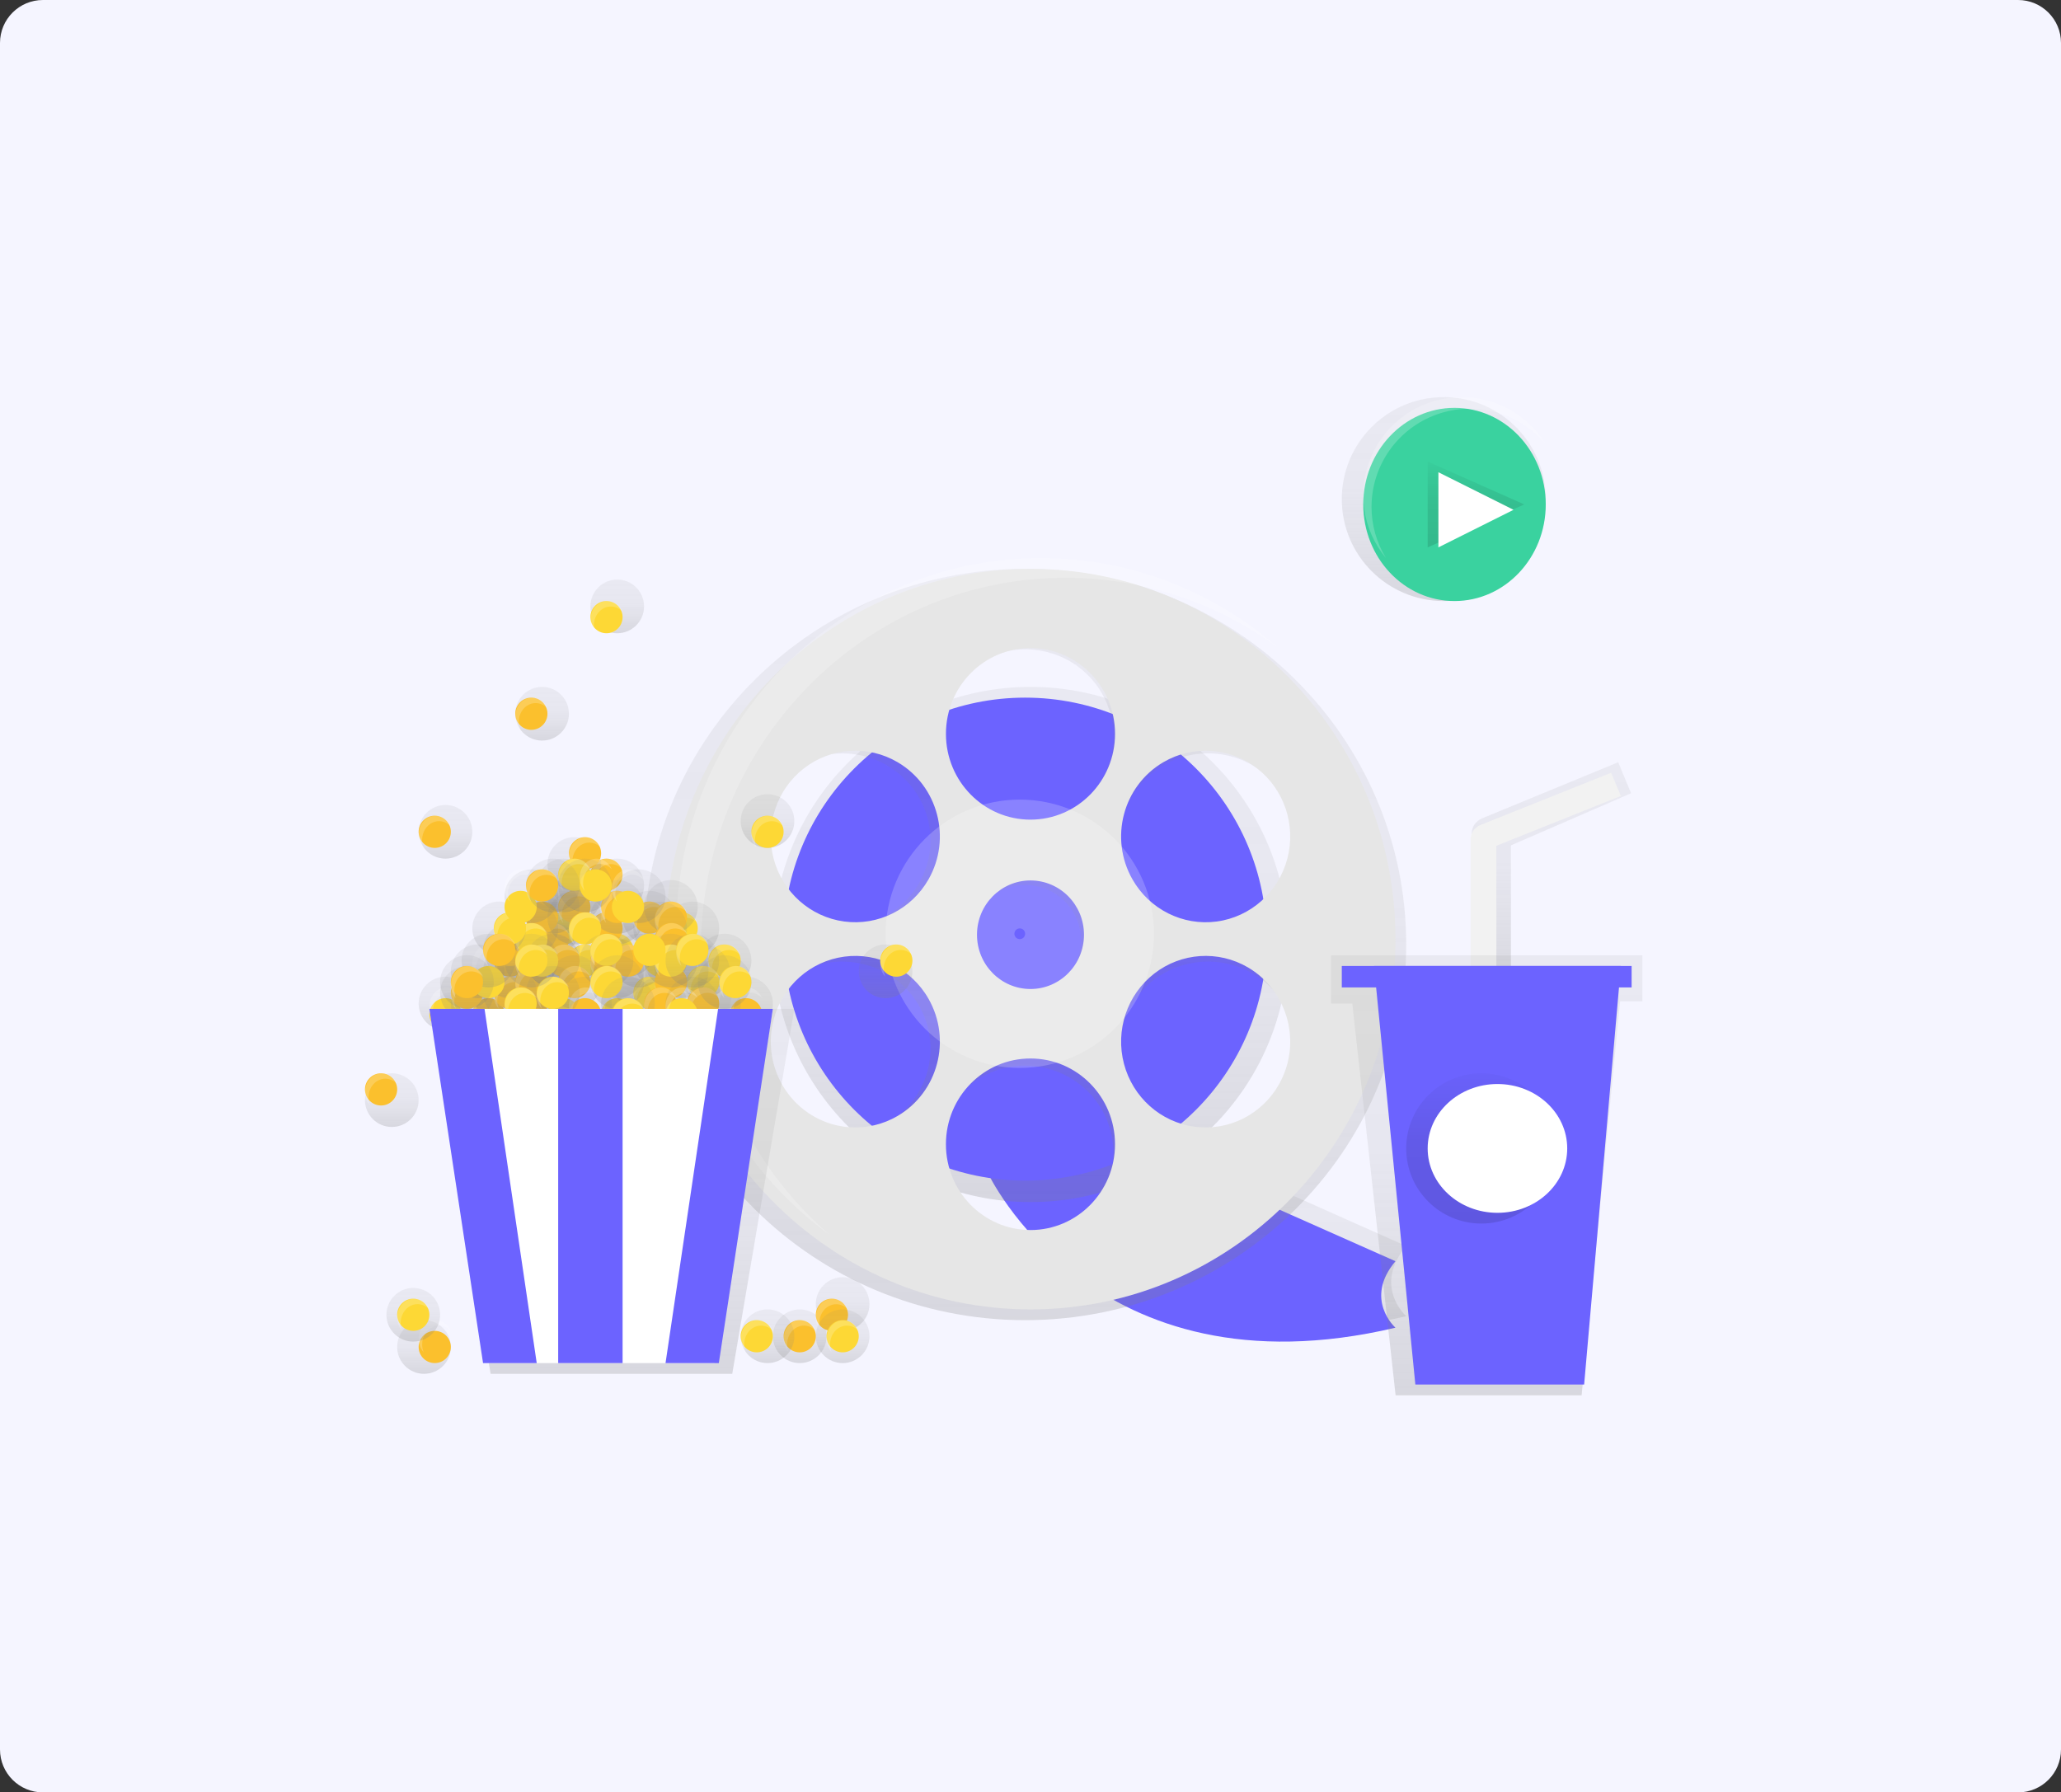 <?xml version="1.0" encoding="UTF-8"?>
<svg width="192px" height="167px" viewBox="0 0 192 167" version="1.1" xmlns="http://www.w3.org/2000/svg" xmlns:xlink="http://www.w3.org/1999/xlink">
    <rect x="0" y="0" width="192" height="167" fill="#333333" stroke="none"/>
    <title>3B4A0AAC-8F38-4369-8AAA-7053C07B946F</title>
    <defs>
        <linearGradient x1="50%" y1="99.997%" x2="50%" y2="0%" id="linearGradient-1">
            <stop stop-color="#808080" stop-opacity="0.25" offset="0%"></stop>
            <stop stop-color="#808080" stop-opacity="0.12" offset="54%"></stop>
            <stop stop-color="#808080" stop-opacity="0.1" offset="100%"></stop>
        </linearGradient>
        <linearGradient x1="50%" y1="99.997%" x2="50%" y2="-7.95235295e-15%" id="linearGradient-2">
            <stop stop-color="#808080" stop-opacity="0.25" offset="0%"></stop>
            <stop stop-color="#808080" stop-opacity="0.12" offset="54%"></stop>
            <stop stop-color="#808080" stop-opacity="0.1" offset="100%"></stop>
        </linearGradient>
        <linearGradient x1="50%" y1="99.998%" x2="50%" y2="0%" id="linearGradient-3">
            <stop stop-color="#808080" stop-opacity="0.25" offset="0%"></stop>
            <stop stop-color="#808080" stop-opacity="0.12" offset="54%"></stop>
            <stop stop-color="#808080" stop-opacity="0.1" offset="100%"></stop>
        </linearGradient>
        <linearGradient x1="50%" y1="99.967%" x2="50%" y2="0%" id="linearGradient-4">
            <stop stop-color="#808080" stop-opacity="0.25" offset="0%"></stop>
            <stop stop-color="#808080" stop-opacity="0.12" offset="54%"></stop>
            <stop stop-color="#808080" stop-opacity="0.1" offset="100%"></stop>
        </linearGradient>
        <linearGradient x1="50%" y1="100%" x2="50%" y2="0%" id="linearGradient-5">
            <stop stop-color="#808080" stop-opacity="0.25" offset="0%"></stop>
            <stop stop-color="#808080" stop-opacity="0.12" offset="54%"></stop>
            <stop stop-color="#808080" stop-opacity="0.1" offset="100%"></stop>
        </linearGradient>
        <linearGradient x1="50%" y1="100%" x2="50%" y2="0.033%" id="linearGradient-6">
            <stop stop-color="#808080" stop-opacity="0.25" offset="0%"></stop>
            <stop stop-color="#808080" stop-opacity="0.12" offset="54%"></stop>
            <stop stop-color="#808080" stop-opacity="0.1" offset="100%"></stop>
        </linearGradient>
        <linearGradient x1="50%" y1="99.967%" x2="50%" y2="-1.87725954e-13%" id="linearGradient-7">
            <stop stop-color="#808080" stop-opacity="0.25" offset="0%"></stop>
            <stop stop-color="#808080" stop-opacity="0.12" offset="54%"></stop>
            <stop stop-color="#808080" stop-opacity="0.1" offset="100%"></stop>
        </linearGradient>
        <linearGradient x1="50%" y1="100%" x2="50%" y2="-1.87725954e-13%" id="linearGradient-8">
            <stop stop-color="#808080" stop-opacity="0.25" offset="0%"></stop>
            <stop stop-color="#808080" stop-opacity="0.12" offset="54%"></stop>
            <stop stop-color="#808080" stop-opacity="0.1" offset="100%"></stop>
        </linearGradient>
        <linearGradient x1="49.998%" y1="100%" x2="49.998%" y2="0.004%" id="linearGradient-9">
            <stop stop-color="#808080" stop-opacity="0.25" offset="0%"></stop>
            <stop stop-color="#808080" stop-opacity="0.12" offset="54%"></stop>
            <stop stop-color="#808080" stop-opacity="0.1" offset="100%"></stop>
        </linearGradient>
        <linearGradient x1="49.996%" y1="100%" x2="49.996%" y2="-0.006%" id="linearGradient-10">
            <stop stop-color="#808080" stop-opacity="0.25" offset="0%"></stop>
            <stop stop-color="#808080" stop-opacity="0.12" offset="54%"></stop>
            <stop stop-color="#808080" stop-opacity="0.1" offset="100%"></stop>
        </linearGradient>
        <path d="M13.883,2.268 L12.98,0.122 L0.944,4.945 C0.387,5.169 0.023,5.699 0.023,6.287 L0.023,18.979 L2.4,18.979 L2.4,6.873 L13.883,2.268 Z" id="path-11"></path>
        <linearGradient x1="50.002%" y1="100%" x2="50.002%" y2="0%" id="linearGradient-13">
            <stop stop-color="#808080" stop-opacity="0.25" offset="0%"></stop>
            <stop stop-color="#808080" stop-opacity="0.12" offset="54%"></stop>
            <stop stop-color="#808080" stop-opacity="0.1" offset="100%"></stop>
        </linearGradient>
        <linearGradient x1="50%" y1="100%" x2="50%" y2="0%" id="linearGradient-14">
            <stop stop-color="#000000" stop-opacity="0.12" offset="0%"></stop>
            <stop stop-color="#000000" stop-opacity="0.09" offset="55%"></stop>
            <stop stop-color="#000000" stop-opacity="0.02" offset="100%"></stop>
        </linearGradient>
        <linearGradient x1="50%" y1="100.007%" x2="50%" y2="0%" id="linearGradient-15">
            <stop stop-color="#808080" stop-opacity="0.25" offset="0%"></stop>
            <stop stop-color="#808080" stop-opacity="0.12" offset="54%"></stop>
            <stop stop-color="#808080" stop-opacity="0.1" offset="100%"></stop>
        </linearGradient>
        <linearGradient x1="50%" y1="100.015%" x2="50%" y2="0%" id="linearGradient-16">
            <stop stop-color="#000000" stop-opacity="0.12" offset="0%"></stop>
            <stop stop-color="#000000" stop-opacity="0.09" offset="55%"></stop>
            <stop stop-color="#000000" stop-opacity="0.02" offset="100%"></stop>
        </linearGradient>
    </defs>
    <g id="Web" stroke="none" stroke-width="1" fill="none" fill-rule="evenodd">
        <g id="Dashboard-Main-(No-wallet)" transform="translate(-560, -569)">
            <g id="Group-28" transform="translate(280, 545)">
                <g id="Group-26-Copy" transform="translate(256, 0)">
                    <g id="Group-11" transform="translate(24, 24)">
                        <path d="M4,0 L188,0 C190.209,1.48469752e-14 192,1.791 192,4 L192,163 C192,165.209 190.209,167 188,167 L4,167 C1.791,167 -1.73547709e-16,165.209 0,163 L0,4 C-7.1463071e-16,1.791 1.791,-3.82769592e-17 4,0 Z" id="Rectangle" fill="#F5F5FF"></path>
                        <g id="undraw_movie_night_93wl" transform="translate(34, 37)">
                            <path d="M57,70.357 C57,70.357 67.275,92.653 97,85.633 C97,85.633 93.854,82.845 97,79.094 L72.099,68 L57,70.357 Z" id="Path" fill="url(#linearGradient-1)"></path>
                            <path d="M58,72.234 C58,72.234 67.761,93.356 96,86.704 C96,86.704 93.012,84.064 96,80.509 L72.343,70 L58,72.234 Z" id="Path" fill="#6C63FF"></path>
                            <circle id="Oval" fill="url(#linearGradient-2)" cx="62" cy="51" r="24"></circle>
                            <circle id="Oval" fill="#6C63FF" cx="61.5" cy="50.5" r="22.5"></circle>
                            <path d="M61.5,16 C41.894,16 26,31.67 26,51 C26,70.33 41.894,86 61.5,86 C81.106,86 97,70.33 97,51 C97,31.67 81.106,16 61.5,16 Z M74.428,34.278 C78.361,32.039 83.391,33.369 85.661,37.247 C87.932,41.125 86.584,46.083 82.651,48.323 C78.718,50.562 73.688,49.234 71.417,45.356 C70.326,43.493 70.03,41.28 70.595,39.203 C71.16,37.125 72.538,35.354 74.428,34.279 L74.428,34.278 Z M48.572,67.721 C45.692,69.361 42.092,69.129 39.453,67.133 C36.814,65.136 35.654,61.769 36.515,58.601 C37.376,55.433 40.088,53.088 43.386,52.66 C46.684,52.232 49.919,53.805 51.582,56.645 C53.853,60.523 52.505,65.482 48.572,67.721 L48.572,67.721 Z M51.582,45.356 C49.919,48.196 46.684,49.769 43.386,49.341 C40.088,48.913 37.376,46.568 36.515,43.4 C35.654,40.232 36.814,36.865 39.453,34.869 C42.092,32.872 45.692,32.64 48.572,34.28 C52.505,36.519 53.853,41.478 51.582,45.356 L51.582,45.356 Z M61.499,78.508 C56.956,78.508 53.274,74.877 53.274,70.399 C53.274,65.921 56.956,62.291 61.499,62.291 C66.041,62.291 69.723,65.921 69.723,70.399 C69.722,74.876 66.041,78.506 61.5,78.506 L61.499,78.508 Z M56.295,50.589 C56.295,47.755 58.625,45.457 61.5,45.457 C64.375,45.457 66.705,47.755 66.705,50.589 C66.705,53.423 64.375,55.721 61.5,55.721 C58.625,55.721 56.295,53.423 56.295,50.589 L56.295,50.589 Z M61.5,39.709 C58.174,39.709 55.175,37.734 53.902,34.704 C52.629,31.674 53.332,28.186 55.685,25.867 C58.037,23.548 61.574,22.855 64.647,24.11 C67.721,25.365 69.724,28.321 69.724,31.601 C69.724,36.079 66.042,39.709 61.5,39.709 L61.5,39.709 Z M85.662,64.752 C83.999,67.593 80.764,69.166 77.466,68.738 C74.168,68.309 71.456,65.965 70.595,62.797 C69.734,59.629 70.894,56.262 73.533,54.265 C76.172,52.269 79.771,52.036 82.652,53.677 C86.585,55.916 87.933,60.875 85.662,64.752 L85.662,64.752 Z" id="Shape" fill="url(#linearGradient-3)" fill-rule="nonzero"></path>
                            <path d="M62,16 C43.225,16 28,31.444 28,50.5 C28,69.556 43.22,85 62,85 C80.78,85 96,69.556 96,50.5 C96,31.444 80.775,16 62,16 Z M74.38,34.014 C77.139,32.398 80.585,32.627 83.113,34.595 C85.64,36.563 86.75,39.882 85.926,43.004 C85.101,46.126 82.505,48.437 79.346,48.859 C76.188,49.281 73.09,47.731 71.497,44.931 C69.322,41.109 70.612,36.222 74.379,34.014 L74.38,34.014 Z M49.62,66.975 C46.862,68.592 43.415,68.364 40.887,66.397 C38.359,64.43 37.248,61.111 38.072,57.988 C38.895,54.866 41.492,52.554 44.65,52.132 C47.809,51.709 50.907,53.259 52.5,56.058 C54.675,59.88 53.386,64.767 49.62,66.975 Z M52.5,44.93 C50.907,47.729 47.809,49.279 44.651,48.858 C41.493,48.436 38.896,46.125 38.072,43.002 C37.247,39.88 38.357,36.561 40.885,34.594 C43.412,32.626 46.859,32.397 49.617,34.013 C53.384,36.22 54.675,41.108 52.5,44.93 L52.5,44.93 Z M61.997,77.603 C57.648,77.603 54.121,74.025 54.121,69.612 C54.121,65.198 57.648,61.62 61.997,61.62 C66.347,61.62 69.873,65.198 69.873,69.612 C69.874,74.025 66.349,77.603 62,77.605 L61.997,77.603 Z M57.015,50.09 C57.015,47.297 59.246,45.033 61.999,45.033 C64.751,45.033 66.983,47.297 66.983,50.09 C66.983,52.883 64.751,55.147 61.999,55.147 C59.246,55.147 57.015,52.883 57.015,50.09 L57.015,50.09 Z M61.999,39.368 C57.649,39.368 54.123,35.79 54.123,31.377 C54.122,26.963 57.648,23.385 61.998,23.384 C66.347,23.384 69.874,26.961 69.875,31.375 C69.875,35.788 66.349,39.366 62,39.367 L61.999,39.368 Z M85.137,64.05 C83.545,66.849 80.447,68.399 77.288,67.977 C74.13,67.555 71.533,65.244 70.709,62.122 C69.884,59 70.995,55.681 73.522,53.713 C76.049,51.746 79.496,51.517 82.255,53.133 C86.022,55.34 87.312,60.227 85.137,64.05 L85.137,64.05 Z" id="Shape" fill="#E6E6E6" fill-rule="nonzero"></path>
                            <path d="M31.291,51.569 C31.291,32.388 46.498,16.834 65.261,16.834 C72.34,16.822 79.245,19.084 85,23.3 C78.861,17.932 71.046,14.988 62.969,15 C44.212,15 29,30.549 29,49.736 C28.992,60.955 34.292,71.486 43.224,78 C35.645,71.409 31.281,61.744 31.291,51.569 Z" id="Path" fill="#FFFFFF" opacity="0.2"></path>
                            <circle id="Oval" stroke="#FFFFFF" stroke-width="13" opacity="0.2" cx="61" cy="50" r="6"></circle>
                            <circle id="Oval" fill="url(#linearGradient-4)" cx="17.5" cy="56.5" r="2.5"></circle>
                            <circle id="Oval" fill="#FDD835" cx="18.5" cy="57.5" r="1.5"></circle>
                            <path d="M17.322,57.249 C17.321,56.545 17.701,55.909 18.285,55.634 C18.87,55.36 19.545,55.501 20,55.992 C19.727,55.363 19.144,54.974 18.515,55.001 C17.886,55.029 17.333,55.469 17.106,56.12 C16.879,56.772 17.023,57.51 17.472,58 C17.372,57.765 17.321,57.508 17.322,57.249 Z" id="Path" fill="#FFFFFF" opacity="0.2"></path>
                            <circle id="Oval" fill="url(#linearGradient-4)" cx="24.5" cy="56.5" r="2.5"></circle>
                            <circle id="Oval" fill="#FDD835" cx="23.5" cy="57.5" r="1.5"></circle>
                            <path d="M22.322,57.249 C22.321,56.545 22.701,55.909 23.285,55.634 C23.87,55.36 24.545,55.501 25,55.992 C24.727,55.363 24.144,54.974 23.515,55.001 C22.886,55.029 22.333,55.469 22.106,56.12 C21.879,56.772 22.023,57.51 22.472,58 C22.372,57.765 22.321,57.508 22.322,57.249 L22.322,57.249 Z" id="Path" fill="#FFFFFF" opacity="0.2"></path>
                            <circle id="Oval" fill="url(#linearGradient-4)" cx="7.5" cy="56.5" r="2.5"></circle>
                            <circle id="Oval" fill="#FDD835" cx="7.5" cy="57.5" r="1.5"></circle>
                            <path d="M6.321,57.248 C6.32,56.543 6.7,55.907 7.285,55.633 C7.869,55.358 8.545,55.499 9,55.991 C8.727,55.362 8.143,54.973 7.515,55.001 C6.887,55.029 6.333,55.469 6.106,56.12 C5.879,56.771 6.022,57.51 6.47,58 C6.37,57.765 6.319,57.508 6.321,57.248 L6.321,57.248 Z" id="Path" fill="#FFFFFF" opacity="0.2"></path>
                            <circle id="Oval" fill="url(#linearGradient-5)" cx="15.5" cy="52.5" r="2.5"></circle>
                            <circle id="Oval" fill="#FDD835" cx="15.5" cy="52.5" r="1.5"></circle>
                            <path d="M14.326,53.257 C14.326,52.554 14.705,51.919 15.288,51.645 C15.872,51.372 16.546,51.513 17,52.003 C16.731,51.37 16.148,50.976 15.518,51.001 C14.888,51.027 14.332,51.466 14.105,52.119 C13.879,52.772 14.025,53.512 14.476,54 C14.377,53.768 14.326,53.514 14.326,53.257 Z" id="Path" fill="#FFFFFF" opacity="0.2"></path>
                            <circle id="Oval" fill="url(#linearGradient-5)" cx="27.5" cy="52.5" r="2.5"></circle>
                            <circle id="Oval" fill="#FDD835" cx="27.5" cy="52.5" r="1.5"></circle>
                            <path d="M26.326,53.257 C26.326,52.554 26.705,51.919 27.288,51.645 C27.872,51.372 28.546,51.513 29,52.003 C28.731,51.37 28.148,50.976 27.518,51.001 C26.888,51.027 26.332,51.466 26.105,52.119 C25.879,52.772 26.025,53.512 26.476,54 C26.377,53.768 26.326,53.514 26.326,53.257 L26.326,53.257 Z" id="Path" fill="#FFFFFF" opacity="0.2"></path>
                            <circle id="Oval" fill="url(#linearGradient-6)" cx="24.5" cy="51.5" r="2.5"></circle>
                            <circle id="Oval" fill="#FDD835" cx="23.5" cy="51.5" r="1.5"></circle>
                            <path d="M22.326,52.257 C22.326,51.554 22.705,50.919 23.288,50.645 C23.872,50.372 24.546,50.513 25,51.003 C24.731,50.37 24.148,49.976 23.518,50.001 C22.888,50.027 22.332,50.466 22.105,51.119 C21.879,51.772 22.025,52.512 22.476,53 C22.377,52.768 22.326,52.514 22.326,52.257 Z" id="Path" fill="#FFFFFF" opacity="0.2"></path>
                            <circle id="Oval" fill="url(#linearGradient-5)" cx="25.5" cy="54.5" r="2.5"></circle>
                            <circle id="Oval" fill="#FDD835" cx="26.5" cy="55.5" r="1.5"></circle>
                            <path d="M25.327,56.257 C25.327,55.555 25.706,54.921 26.289,54.647 C26.872,54.374 27.546,54.514 28,55.004 C27.732,54.371 27.149,53.976 26.518,54.001 C25.888,54.026 25.331,54.466 25.105,55.12 C24.879,55.773 25.025,56.513 25.478,57 C25.379,56.768 25.328,56.514 25.327,56.257 L25.327,56.257 Z" id="Path" fill="#FFFFFF" opacity="0.2"></path>
                            <circle id="Oval" fill="url(#linearGradient-5)" cx="19.5" cy="52.5" r="2.5"></circle>
                            <circle id="Oval" fill="#FDD835" cx="20.5" cy="52.5" r="1.5"></circle>
                            <path d="M19.326,53.257 C19.326,52.554 19.705,51.919 20.288,51.645 C20.872,51.372 21.546,51.513 22,52.003 C21.731,51.37 21.148,50.976 20.518,51.001 C19.888,51.027 19.332,51.466 19.105,52.119 C18.879,52.772 19.025,53.512 19.476,54 C19.377,53.768 19.326,53.514 19.326,53.257 L19.326,53.257 Z" id="Path" fill="#FFFFFF" opacity="0.2"></path>
                            <circle id="Oval" fill="url(#linearGradient-6)" cx="19.5" cy="46.5" r="2.5"></circle>
                            <circle id="Oval" fill="#FDD835" cx="20.5" cy="45.5" r="1.5"></circle>
                            <path d="M19.326,46.257 C19.326,45.554 19.705,44.919 20.288,44.645 C20.872,44.372 21.546,44.513 22,45.003 C21.731,44.37 21.148,43.976 20.518,44.001 C19.888,44.027 19.332,44.466 19.105,45.119 C18.879,45.772 19.025,46.512 19.476,47 C19.377,46.768 19.326,46.514 19.326,46.257 L19.326,46.257 Z" id="Path" fill="#FFFFFF" opacity="0.2"></path>
                            <circle id="Oval" fill="url(#linearGradient-5)" cx="30.5" cy="49.5" r="2.5"></circle>
                            <circle id="Oval" fill="#FDD835" cx="29.5" cy="49.5" r="1.5"></circle>
                            <path d="M28.326,50.257 C28.326,49.554 28.705,48.919 29.288,48.645 C29.872,48.372 30.546,48.513 31,49.003 C30.731,48.37 30.148,47.976 29.518,48.001 C28.888,48.027 28.332,48.466 28.105,49.119 C27.879,49.772 28.025,50.512 28.476,51 C28.377,50.768 28.326,50.514 28.326,50.257 L28.326,50.257 Z" id="Path" fill="#FFFFFF" opacity="0.2"></path>
                            <circle id="Oval" fill="url(#linearGradient-5)" cx="29.5" cy="52.5" r="2.5"></circle>
                            <circle id="Oval" fill="#FDD835" cx="28.5" cy="52.5" r="1.5"></circle>
                            <path d="M27.326,53.257 C27.326,52.554 27.705,51.919 28.288,51.645 C28.872,51.372 29.546,51.513 30,52.003 C29.731,51.37 29.148,50.976 28.518,51.001 C27.888,51.027 27.332,51.466 27.105,52.119 C26.879,52.772 27.025,53.512 27.476,54 C27.377,53.768 27.326,53.514 27.326,53.257 Z" id="Path" fill="#FFFFFF" opacity="0.2"></path>
                            <circle id="Oval" fill="url(#linearGradient-6)" cx="33.5" cy="52.5" r="2.5"></circle>
                            <circle id="Oval" fill="#FDD835" cx="33.5" cy="52.5" r="1.5"></circle>
                            <path d="M32.328,53.258 C32.328,52.556 32.706,51.922 33.289,51.649 C33.872,51.376 34.546,51.516 35,52.006 C34.733,51.372 34.149,50.976 33.518,51.001 C32.887,51.026 32.331,51.466 32.105,52.12 C31.878,52.773 32.026,53.514 32.48,54 C32.381,53.768 32.329,53.515 32.328,53.258 L32.328,53.258 Z" id="Path" fill="#FFFFFF" opacity="0.2"></path>
                            <circle id="Oval" fill="url(#linearGradient-5)" cx="31.5" cy="53.5" r="2.5"></circle>
                            <circle id="Oval" fill="#FDD835" cx="31.5" cy="54.5" r="1.5"></circle>
                            <path d="M30.326,55.257 C30.326,54.554 30.705,53.919 31.288,53.645 C31.872,53.372 32.546,53.513 33,54.003 C32.731,53.37 32.148,52.976 31.518,53.001 C30.888,53.027 30.332,53.466 30.105,54.119 C29.879,54.772 30.025,55.512 30.476,56 C30.377,55.768 30.326,55.514 30.326,55.257 L30.326,55.257 Z" id="Path" fill="#FFFFFF" opacity="0.2"></path>
                            <circle id="Oval" fill="url(#linearGradient-5)" cx="17.5" cy="49.5" r="2.5"></circle>
                            <circle id="Oval" fill="#FDD835" cx="18.5" cy="49.5" r="1.5"></circle>
                            <path d="M17.326,50.257 C17.326,49.554 17.705,48.919 18.288,48.645 C18.872,48.372 19.546,48.513 20,49.003 C19.731,48.37 19.148,47.976 18.518,48.001 C17.888,48.027 17.332,48.466 17.105,49.119 C16.879,49.772 17.025,50.512 17.476,51 C17.377,50.768 17.326,50.514 17.326,50.257 Z" id="Path" fill="#FFFFFF" opacity="0.2"></path>
                            <circle id="Oval" fill="url(#linearGradient-6)" cx="15.5" cy="56.5" r="2.5"></circle>
                            <circle id="Oval" fill="#FBC02D" cx="15.5" cy="56.5" r="1.5"></circle>
                            <path d="M14.326,57.257 C14.326,56.554 14.705,55.919 15.288,55.645 C15.872,55.372 16.546,55.513 17,56.003 C16.731,55.37 16.148,54.976 15.518,55.001 C14.888,55.027 14.332,55.466 14.105,56.119 C13.879,56.772 14.025,57.512 14.476,58 C14.377,57.768 14.326,57.514 14.326,57.257 Z" id="Path" fill="#FFFFFF" opacity="0.2"></path>
                            <circle id="Oval" fill="url(#linearGradient-4)" cx="10.5" cy="56.5" r="2.5"></circle>
                            <circle id="Oval" fill="#FBC02D" cx="11.5" cy="57.5" r="1.5"></circle>
                            <path d="M10.322,57.249 C10.321,56.545 10.701,55.909 11.285,55.634 C11.87,55.36 12.545,55.501 13,55.992 C12.727,55.363 12.144,54.974 11.515,55.001 C10.886,55.029 10.333,55.469 10.106,56.12 C9.879,56.772 10.023,57.51 10.472,58 C10.372,57.765 10.321,57.508 10.322,57.249 Z" id="Path" fill="#FFFFFF" opacity="0.2"></path>
                            <circle id="Oval" fill="url(#linearGradient-6)" cx="12.5" cy="55.5" r="2.5"></circle>
                            <circle id="Oval" fill="#FBC02D" cx="13.5" cy="55.5" r="1.5"></circle>
                            <path d="M12.326,56.257 C12.326,55.554 12.705,54.919 13.288,54.645 C13.872,54.372 14.546,54.513 15,55.003 C14.731,54.37 14.148,53.976 13.518,54.001 C12.888,54.027 12.332,54.466 12.105,55.119 C11.879,55.772 12.025,56.512 12.476,57 C12.377,56.768 12.326,56.514 12.326,56.257 L12.326,56.257 Z" id="Path" fill="#FFFFFF" opacity="0.2"></path>
                            <circle id="Oval" fill="url(#linearGradient-4)" cx="23.5" cy="53.5" r="2.5"></circle>
                            <circle id="Oval" fill="#FBC02D" cx="22.5" cy="52.5" r="1.5"></circle>
                            <path d="M21.326,53.257 C21.326,52.554 21.705,51.919 22.288,51.645 C22.872,51.372 23.546,51.513 24,52.003 C23.731,51.37 23.148,50.976 22.518,51.001 C21.888,51.027 21.332,51.466 21.105,52.119 C20.879,52.772 21.025,53.512 21.476,54 C21.377,53.768 21.326,53.514 21.326,53.257 L21.326,53.257 Z" id="Path" fill="#FFFFFF" opacity="0.2"></path>
                            <circle id="Oval" fill="url(#linearGradient-6)" cx="23.5" cy="48.5" r="2.5"></circle>
                            <circle id="Oval" fill="#FBC02D" cx="22.5" cy="49.5" r="1.5"></circle>
                            <path d="M21.326,50.257 C21.326,49.554 21.705,48.919 22.288,48.645 C22.872,48.372 23.546,48.513 24,49.003 C23.731,48.37 23.148,47.976 22.518,48.001 C21.888,48.027 21.332,48.466 21.105,49.119 C20.879,49.772 21.025,50.512 21.476,51 C21.377,50.768 21.326,50.514 21.326,50.257 L21.326,50.257 Z" id="Path" fill="#FFFFFF" opacity="0.2"></path>
                            <circle id="Oval" fill="url(#linearGradient-4)" cx="25.5" cy="52.5" r="2.5"></circle>
                            <circle id="Oval" fill="#FBC02D" cx="24.5" cy="52.5" r="1.5"></circle>
                            <path d="M23.326,53.257 C23.326,52.554 23.705,51.919 24.288,51.645 C24.872,51.372 25.546,51.513 26,52.003 C25.731,51.37 25.148,50.976 24.518,51.001 C23.888,51.027 23.332,51.466 23.105,52.119 C22.879,52.772 23.025,53.512 23.476,54 C23.377,53.768 23.326,53.514 23.326,53.257 L23.326,53.257 Z" id="Path" fill="#FFFFFF" opacity="0.2"></path>
                            <circle id="Oval" fill="url(#linearGradient-5)" cx="23.5" cy="45.5" r="2.5"></circle>
                            <circle id="Oval" fill="#FBC02D" cx="22.5" cy="44.5" r="1.5"></circle>
                            <path d="M21.326,45.257 C21.326,44.554 21.705,43.919 22.288,43.645 C22.872,43.372 23.546,43.513 24,44.003 C23.731,43.37 23.148,42.976 22.518,43.001 C21.888,43.027 21.332,43.466 21.105,44.119 C20.879,44.772 21.025,45.512 21.476,46 C21.377,45.768 21.326,45.514 21.326,45.257 L21.326,45.257 Z" id="Path" fill="#FFFFFF" opacity="0.2"></path>
                            <circle id="Oval" fill="url(#linearGradient-5)" cx="23.5" cy="47.5" r="2.5"></circle>
                            <circle id="Oval" fill="#FBC02D" cx="23.5" cy="47.5" r="1.5"></circle>
                            <path d="M22.326,48.257 C22.326,47.554 22.705,46.919 23.288,46.645 C23.872,46.372 24.546,46.513 25,47.003 C24.731,46.37 24.148,45.976 23.518,46.001 C22.888,46.027 22.332,46.466 22.105,47.119 C21.879,47.772 22.025,48.512 22.476,49 C22.377,48.768 22.326,48.514 22.326,48.257 L22.326,48.257 Z" id="Path" fill="#FFFFFF" opacity="0.2"></path>
                            <circle id="Oval" fill="url(#linearGradient-5)" cx="26.5" cy="48.5" r="2.5"></circle>
                            <circle id="Oval" fill="#FBC02D" cx="26.5" cy="48.5" r="1.5"></circle>
                            <path d="M25.331,49.255 C25.333,48.555 25.711,47.923 26.293,47.651 C26.874,47.378 27.546,47.516 28,48.003 C27.731,47.37 27.148,46.976 26.518,47.001 C25.888,47.027 25.332,47.466 25.105,48.119 C24.879,48.772 25.025,49.512 25.476,50 C25.379,49.767 25.329,49.512 25.331,49.255 L25.331,49.255 Z" id="Path" fill="#FFFFFF" opacity="0.2"></path>
                            <circle id="Oval" fill="url(#linearGradient-4)" cx="28.5" cy="47.5" r="2.5"></circle>
                            <circle id="Oval" fill="#FBC02D" cx="28.5" cy="48.5" r="1.5"></circle>
                            <path d="M27.326,49.257 C27.326,48.554 27.705,47.919 28.288,47.645 C28.872,47.372 29.546,47.513 30,48.003 C29.731,47.37 29.148,46.976 28.518,47.001 C27.888,47.027 27.332,47.466 27.105,48.119 C26.879,48.772 27.025,49.512 27.476,50 C27.377,49.768 27.326,49.514 27.326,49.257 L27.326,49.257 Z" id="Path" fill="#FFFFFF" opacity="0.2"></path>
                            <circle id="Oval" fill="url(#linearGradient-6)" cx="27.5" cy="49.5" r="2.5"></circle>
                            <circle id="Oval" fill="#FBC02D" cx="28.5" cy="50.5" r="1.5"></circle>
                            <path d="M27.326,51.257 C27.326,50.554 27.705,49.919 28.288,49.645 C28.872,49.372 29.546,49.513 30,50.003 C29.731,49.37 29.148,48.976 28.518,49.001 C27.888,49.027 27.332,49.466 27.105,50.119 C26.879,50.772 27.025,51.512 27.476,52 C27.377,51.768 27.326,51.514 27.326,51.257 Z" id="Path" fill="#FFFFFF" opacity="0.2"></path>
                            <circle id="Oval" fill="url(#linearGradient-6)" cx="18.5" cy="47.5" r="2.5"></circle>
                            <circle id="Oval" fill="#FBC02D" cx="19.5" cy="47.5" r="1.5"></circle>
                            <path d="M18.326,48.257 C18.326,47.554 18.705,46.919 19.288,46.645 C19.872,46.372 20.546,46.513 21,47.003 C20.731,46.37 20.148,45.976 19.518,46.001 C18.888,46.027 18.332,46.466 18.105,47.119 C17.879,47.772 18.025,48.512 18.476,49 C18.377,48.768 18.326,48.514 18.326,48.257 Z" id="Path" fill="#FFFFFF" opacity="0.2"></path>
                            <circle id="Oval" fill="url(#linearGradient-6)" cx="13.5" cy="53.5" r="2.5"></circle>
                            <circle id="Oval" fill="#FBC02D" cx="13.5" cy="52.5" r="1.5"></circle>
                            <path d="M12.329,53.262 C12.329,52.56 12.707,51.926 13.29,51.652 C13.873,51.379 14.547,51.519 15,52.009 C14.734,51.374 14.151,50.977 13.52,51.001 C12.89,51.025 12.333,51.464 12.106,52.118 C11.878,52.771 12.025,53.512 12.478,54 C12.38,53.769 12.329,53.517 12.329,53.262 L12.329,53.262 Z" id="Path" fill="#FFFFFF" opacity="0.2"></path>
                            <circle id="Oval" fill="url(#linearGradient-4)" cx="17.5" cy="51.5" r="2.5"></circle>
                            <circle id="Oval" fill="#FBC02D" cx="17.5" cy="50.5" r="1.5"></circle>
                            <path d="M16.33,51.259 C16.329,50.558 16.708,49.925 17.29,49.653 C17.873,49.38 18.547,49.52 19,50.009 C18.734,49.374 18.15,48.977 17.518,49.001 C16.886,49.025 16.329,49.467 16.104,50.121 C15.878,50.775 16.028,51.515 16.484,52 C16.384,51.769 16.331,51.516 16.33,51.259 L16.33,51.259 Z" id="Path" fill="#FFFFFF" opacity="0.2"></path>
                            <circle id="Oval" fill="url(#linearGradient-4)" cx="9.5" cy="55.5" r="2.5"></circle>
                            <circle id="Oval" fill="#FBC02D" cx="9.5" cy="55.5" r="1.5"></circle>
                            <path d="M8.324,56.253 C8.323,55.549 8.702,54.913 9.286,54.639 C9.871,54.365 10.546,54.506 11,54.997 C10.729,54.366 10.146,53.975 9.517,54.001 C8.888,54.028 8.333,54.467 8.106,55.119 C7.879,55.771 8.023,56.51 8.473,57 C8.374,56.766 8.323,56.511 8.324,56.253 L8.324,56.253 Z" id="Path" fill="#FFFFFF" opacity="0.2"></path>
                            <circle id="Oval" fill="url(#linearGradient-5)" cx="29.5" cy="53.5" r="2.5"></circle>
                            <circle id="Oval" fill="#FBC02D" cx="28.5" cy="54.5" r="1.5"></circle>
                            <path d="M27.326,55.257 C27.326,54.554 27.705,53.919 28.288,53.645 C28.872,53.372 29.546,53.513 30,54.003 C29.731,53.37 29.148,52.976 28.518,53.001 C27.888,53.027 27.332,53.466 27.105,54.119 C26.879,54.772 27.025,55.512 27.476,56 C27.377,55.768 27.326,55.514 27.326,55.257 Z" id="Path" fill="#FFFFFF" opacity="0.2"></path>
                            <circle id="Oval" fill="url(#linearGradient-6)" cx="19.5" cy="43.5" r="2.5"></circle>
                            <circle id="Oval" fill="#FBC02D" cx="20.5" cy="42.5" r="1.5"></circle>
                            <path d="M19.325,43.255 C19.325,42.552 19.704,41.917 20.288,41.643 C20.871,41.37 21.546,41.51 22,42.001 C21.73,41.368 21.147,40.975 20.518,41.001 C19.888,41.027 19.332,41.467 19.106,42.119 C18.879,42.772 19.024,43.512 19.475,44 C19.376,43.767 19.325,43.513 19.325,43.255 L19.325,43.255 Z" id="Path" fill="#FFFFFF" opacity="0.2"></path>
                            <circle id="Oval" fill="url(#linearGradient-6)" cx="17.5" cy="47.5" r="2.5"></circle>
                            <circle id="Oval" fill="#FBC02D" cx="16.5" cy="48.5" r="1.5"></circle>
                            <path d="M15.321,48.25 C15.32,47.545 15.7,46.908 16.285,46.633 C16.869,46.359 17.545,46.5 18,46.992 C17.727,46.363 17.144,45.974 16.516,46.001 C15.888,46.029 15.335,46.468 15.107,47.119 C14.88,47.77 15.021,48.508 15.467,49 C15.369,48.765 15.319,48.509 15.321,48.25 L15.321,48.25 Z" id="Path" fill="#FFFFFF" opacity="0.2"></path>
                            <circle id="Oval" fill="url(#linearGradient-6)" cx="13.5" cy="51.5" r="2.5"></circle>
                            <circle id="Oval" fill="#FBC02D" cx="13.5" cy="51.5" r="1.5"></circle>
                            <path d="M12.326,52.257 C12.326,51.554 12.705,50.919 13.288,50.645 C13.872,50.372 14.546,50.513 15,51.003 C14.731,50.37 14.148,49.976 13.518,50.001 C12.888,50.027 12.332,50.466 12.105,51.119 C11.879,51.772 12.025,52.512 12.476,53 C12.377,52.768 12.326,52.514 12.326,52.257 Z" id="Path" fill="#FFFFFF" opacity="0.2"></path>
                            <circle id="Oval" fill="url(#linearGradient-4)" cx="16.5" cy="54.5" r="2.5"></circle>
                            <circle id="Oval" fill="#FBC02D" cx="15.5" cy="54.5" r="1.5"></circle>
                            <path d="M14.326,55.257 C14.326,54.554 14.705,53.919 15.288,53.645 C15.872,53.372 16.546,53.513 17,54.003 C16.731,53.37 16.148,52.976 15.518,53.001 C14.888,53.027 14.332,53.466 14.105,54.119 C13.879,54.772 14.025,55.512 14.476,56 C14.377,55.768 14.326,55.514 14.326,55.257 L14.326,55.257 Z" id="Path" fill="#FFFFFF" opacity="0.2"></path>
                            <circle id="Oval" fill="url(#linearGradient-6)" cx="17.5" cy="52.5" r="2.5"></circle>
                            <circle id="Oval" fill="#FBC02D" cx="18.5" cy="52.5" r="1.5"></circle>
                            <path d="M17.326,53.257 C17.326,52.554 17.705,51.919 18.288,51.645 C18.872,51.372 19.546,51.513 20,52.003 C19.731,51.37 19.148,50.976 18.518,51.001 C17.888,51.027 17.332,51.466 17.105,52.119 C16.879,52.772 17.025,53.512 17.476,54 C17.377,53.768 17.326,53.514 17.326,53.257 L17.326,53.257 Z" id="Path" fill="#FFFFFF" opacity="0.2"></path>
                            <circle id="Oval" fill="url(#linearGradient-4)" cx="19.5" cy="54.5" r="2.5"></circle>
                            <circle id="Oval" fill="#FBC02D" cx="19.5" cy="54.5" r="1.5"></circle>
                            <path d="M18.326,55.257 C18.326,54.554 18.705,53.919 19.288,53.645 C19.872,53.372 20.546,53.513 21,54.003 C20.731,53.37 20.148,52.976 19.518,53.001 C18.888,53.027 18.332,53.466 18.105,54.119 C17.879,54.772 18.025,55.512 18.476,56 C18.377,55.768 18.326,55.514 18.326,55.257 L18.326,55.257 Z" id="Path" fill="#FFFFFF" opacity="0.2"></path>
                            <circle id="Oval" fill="url(#linearGradient-4)" cx="35.5" cy="56.5" r="2.5"></circle>
                            <circle id="Oval" fill="#FBC02D" cx="35.5" cy="57.5" r="1.5"></circle>
                            <path d="M34.32,57.248 C34.319,56.542 34.699,55.905 35.284,55.631 C35.869,55.357 36.545,55.499 37,55.991 C36.727,55.362 36.144,54.974 35.516,55.001 C34.888,55.029 34.334,55.468 34.107,56.119 C33.88,56.77 34.022,57.509 34.469,58 C34.369,57.765 34.318,57.508 34.32,57.248 L34.32,57.248 Z" id="Path" fill="#FFFFFF" opacity="0.2"></path>
                            <circle id="Oval" fill="url(#linearGradient-5)" cx="32.5" cy="56.5" r="2.5"></circle>
                            <circle id="Oval" fill="#FBC02D" cx="31.5" cy="56.5" r="1.5"></circle>
                            <path d="M30.326,57.257 C30.326,56.554 30.705,55.919 31.288,55.645 C31.872,55.372 32.546,55.513 33,56.003 C32.731,55.37 32.148,54.976 31.518,55.001 C30.888,55.027 30.332,55.466 30.105,56.119 C29.879,56.772 30.025,57.512 30.476,58 C30.377,57.768 30.326,57.514 30.326,57.257 Z" id="Path" fill="#FFFFFF" opacity="0.2"></path>
                            <circle id="Oval" fill="url(#linearGradient-6)" cx="27.5" cy="56.5" r="2.5"></circle>
                            <circle id="Oval" fill="#FBC02D" cx="27.5" cy="56.5" r="1.5"></circle>
                            <circle id="Oval" fill="#FBC02D" cx="28.5" cy="54.5" r="1.5"></circle>
                            <path d="M26.326,57.257 C26.326,56.554 26.705,55.919 27.288,55.645 C27.872,55.372 28.546,55.513 29,56.003 C28.731,55.37 28.148,54.976 27.518,55.001 C26.888,55.027 26.332,55.466 26.105,56.119 C25.879,56.772 26.025,57.512 26.476,58 C26.377,57.768 26.326,57.514 26.326,57.257 Z" id="Path" fill="#FFFFFF" opacity="0.2"></path>
                            <circle id="Oval" fill="url(#linearGradient-4)" cx="20.5" cy="56.5" r="2.5"></circle>
                            <circle id="Oval" fill="#FBC02D" cx="20.5" cy="57.5" r="1.5"></circle>
                            <path d="M19.322,57.249 C19.321,56.545 19.701,55.909 20.285,55.634 C20.87,55.36 21.545,55.501 22,55.992 C21.727,55.363 21.144,54.974 20.515,55.001 C19.886,55.029 19.333,55.469 19.106,56.12 C18.879,56.772 19.023,57.51 19.472,58 C19.372,57.765 19.321,57.508 19.322,57.249 Z" id="Path" fill="#FFFFFF" opacity="0.2"></path>
                            <circle id="Oval" fill="url(#linearGradient-7)" cx="19.5" cy="48.5" r="2.5"></circle>
                            <circle id="Oval" fill="#FDD835" cx="20.5" cy="49.5" r="1.5"></circle>
                            <path d="M19.323,50.261 C19.32,49.555 19.699,48.917 20.284,48.642 C20.869,48.367 21.546,48.509 22,49.003 C21.731,48.37 21.148,47.976 20.518,48.001 C19.888,48.027 19.332,48.466 19.105,49.119 C18.879,49.772 19.025,50.512 19.476,51 C19.377,50.769 19.324,50.517 19.323,50.261 L19.323,50.261 Z" id="Path" fill="#FFFFFF" opacity="0.2"></path>
                            <circle id="Oval" fill="url(#linearGradient-8)" cx="22.5" cy="52.5" r="2.5"></circle>
                            <circle id="Oval" fill="#FDD835" cx="22.5" cy="51.5" r="1.5"></circle>
                            <path d="M21.325,52.255 C21.325,51.552 21.704,50.917 22.288,50.644 C22.872,50.37 23.546,50.512 24,51.003 C23.731,50.37 23.148,49.976 22.518,50.001 C21.888,50.027 21.332,50.466 21.105,51.119 C20.879,51.772 21.025,52.512 21.476,53 C21.377,52.767 21.325,52.513 21.325,52.255 Z" id="Path" fill="#FFFFFF" opacity="0.2"></path>
                            <circle id="Oval" fill="url(#linearGradient-4)" cx="18.5" cy="45.5" r="2.5"></circle>
                            <circle id="Oval" fill="#FDD835" cx="19.5" cy="44.5" r="1.5"></circle>
                            <path d="M18.326,45.257 C18.326,44.554 18.705,43.919 19.288,43.645 C19.872,43.372 20.546,43.513 21,44.003 C20.731,43.37 20.148,42.976 19.518,43.001 C18.888,43.027 18.332,43.466 18.105,44.119 C17.879,44.772 18.025,45.512 18.476,46 C18.377,45.768 18.326,45.514 18.326,45.257 Z" id="Path" fill="#FFFFFF" opacity="0.2"></path>
                            <circle id="Oval" fill="url(#linearGradient-4)" cx="20.5" cy="45.5" r="2.5"></circle>
                            <circle id="Oval" fill="#FDD835" cx="21.5" cy="45.5" r="1.5"></circle>
                            <path d="M20.322,45.253 C20.321,44.547 20.701,43.91 21.285,43.636 C21.87,43.361 22.545,43.502 23,43.994 C22.728,43.365 22.145,42.974 21.517,43.001 C20.889,43.028 20.336,43.467 20.108,44.118 C19.88,44.769 20.021,45.508 20.467,46 C20.37,45.766 20.32,45.511 20.322,45.253 Z" id="Path" fill="#FFFFFF" opacity="0.2"></path>
                            <circle id="Oval" fill="url(#linearGradient-7)" cx="25.5" cy="46.5" r="2.5"></circle>
                            <circle id="Oval" fill="#FDD835" cx="24.5" cy="47.5" r="1.5"></circle>
                            <path d="M23.326,46.257 C23.326,45.554 23.705,44.919 24.288,44.645 C24.872,44.372 25.546,44.513 26,45.003 C25.731,44.37 25.148,43.976 24.518,44.001 C23.888,44.027 23.332,44.466 23.105,45.119 C22.879,45.772 23.025,46.512 23.476,47 C23.377,46.768 23.326,46.514 23.326,46.257 L23.326,46.257 Z" id="Path" fill="#FFFFFF" opacity="0.2"></path>
                            <circle id="Oval" fill="url(#linearGradient-6)" cx="15.5" cy="49.5" r="2.5"></circle>
                            <circle id="Oval" fill="#FDD835" cx="15.5" cy="50.5" r="1.5"></circle>
                            <path d="M14.326,51.257 C14.326,50.554 14.705,49.919 15.288,49.645 C15.872,49.372 16.546,49.513 17,50.003 C16.731,49.37 16.148,48.976 15.518,49.001 C14.888,49.027 14.332,49.466 14.105,50.119 C13.879,50.772 14.025,51.512 14.476,52 C14.377,51.768 14.326,51.514 14.326,51.257 L14.326,51.257 Z" id="Path" fill="#FFFFFF" opacity="0.2"></path>
                            <circle id="Oval" fill="url(#linearGradient-4)" cx="17.5" cy="52.5" r="2.5"></circle>
                            <circle id="Oval" fill="#FDD835" cx="16.5" cy="52.5" r="1.5"></circle>
                            <path d="M15.32,53.249 C15.319,52.543 15.699,51.906 16.284,51.631 C16.869,51.356 17.545,51.497 18,51.99 C17.726,51.361 17.143,50.973 16.516,51.001 C15.888,51.029 15.335,51.468 15.107,52.119 C14.88,52.77 15.021,53.508 15.467,54 C15.368,53.765 15.318,53.508 15.32,53.249 L15.32,53.249 Z" id="Path" fill="#FFFFFF" opacity="0.2"></path>
                            <circle id="Oval" fill="url(#linearGradient-6)" cx="17.5" cy="55.5" r="2.5"></circle>
                            <circle id="Oval" fill="#FDD835" cx="17.5" cy="55.5" r="1.5"></circle>
                            <path d="M16.326,56.257 C16.326,55.554 16.705,54.919 17.288,54.645 C17.872,54.372 18.546,54.513 19,55.003 C18.731,54.37 18.148,53.976 17.518,54.001 C16.888,54.027 16.332,54.466 16.105,55.119 C15.879,55.772 16.025,56.512 16.476,57 C16.377,56.768 16.326,56.514 16.326,56.257 L16.326,56.257 Z" id="Path" fill="#FFFFFF" opacity="0.2"></path>
                            <circle id="Oval" fill="url(#linearGradient-6)" cx="23.5" cy="54.5" r="2.5"></circle>
                            <circle id="Oval" fill="#FDD835" cx="22.5" cy="54.5" r="1.5"></circle>
                            <path d="M21.326,55.257 C21.326,54.554 21.705,53.919 22.288,53.645 C22.872,53.372 23.546,53.513 24,54.003 C23.731,53.37 23.148,52.976 22.518,53.001 C21.888,53.027 21.332,53.466 21.105,54.119 C20.879,54.772 21.025,55.512 21.476,56 C21.377,55.768 21.326,55.514 21.326,55.257 L21.326,55.257 Z" id="Path" fill="#FFFFFF" opacity="0.2"></path>
                            <circle id="Oval" fill="url(#linearGradient-5)" cx="28.5" cy="52.5" r="2.5"></circle>
                            <circle id="Oval" fill="#FDD835" cx="28.5" cy="52.5" r="1.5"></circle>
                            <path d="M27.326,53.257 C27.326,52.554 27.705,51.919 28.288,51.645 C28.872,51.372 29.546,51.513 30,52.003 C29.731,51.37 29.148,50.976 28.518,51.001 C27.888,51.027 27.332,51.466 27.105,52.119 C26.879,52.772 27.025,53.512 27.476,54 C27.377,53.768 27.326,53.514 27.326,53.257 L27.326,53.257 Z" id="Path" fill="#FFFFFF" opacity="0.2"></path>
                            <circle id="Oval" fill="url(#linearGradient-7)" cx="30.5" cy="52.5" r="2.5"></circle>
                            <circle id="Oval" fill="#FDD835" cx="30.5" cy="51.5" r="1.5"></circle>
                            <circle id="Oval" fill="#FDD835" cx="26.5" cy="51.5" r="1.5"></circle>
                            <path d="M29.326,52.257 C29.326,51.554 29.705,50.919 30.288,50.645 C30.872,50.372 31.546,50.513 32,51.003 C31.731,50.37 31.148,49.976 30.518,50.001 C29.888,50.027 29.332,50.466 29.105,51.119 C28.879,51.772 29.025,52.512 29.476,53 C29.377,52.768 29.326,52.514 29.326,52.257 L29.326,52.257 Z" id="Path" fill="#FFFFFF" opacity="0.2"></path>
                            <circle id="Oval" fill="url(#linearGradient-4)" cx="33.5" cy="54.5" r="2.5"></circle>
                            <circle id="Oval" fill="#FDD835" cx="34.5" cy="54.5" r="1.5"></circle>
                            <path d="M33.326,55.257 C33.326,54.554 33.705,53.919 34.288,53.645 C34.872,53.372 35.546,53.513 36,54.003 C35.731,53.37 35.148,52.976 34.518,53.001 C33.888,53.027 33.332,53.466 33.105,54.119 C32.879,54.772 33.025,55.512 33.476,56 C33.377,55.768 33.326,55.514 33.326,55.257 L33.326,55.257 Z" id="Path" fill="#FFFFFF" opacity="0.2"></path>
                            <circle id="Oval" fill="url(#linearGradient-4)" cx="24.5" cy="56.5" r="2.5"></circle>
                            <circle id="Oval" fill="#FDD835" cx="24.5" cy="57.5" r="1.5"></circle>
                            <path d="M23.326,58.257 C23.326,57.554 23.705,56.919 24.288,56.645 C24.872,56.372 25.546,56.513 26,57.003 C25.731,56.37 25.148,55.976 24.518,56.001 C23.888,56.027 23.332,56.466 23.105,57.119 C22.879,57.772 23.025,58.512 23.476,59 C23.377,58.768 23.326,58.514 23.326,58.257 L23.326,58.257 Z" id="Path" fill="#FFFFFF" opacity="0.2"></path>
                            <circle id="Oval" fill="url(#linearGradient-8)" cx="13.5" cy="55.5" r="2.5"></circle>
                            <circle id="Oval" fill="#FDD835" cx="14.5" cy="56.5" r="1.5"></circle>
                            <path d="M13.329,57.258 C13.328,56.557 13.707,55.924 14.29,55.651 C14.873,55.378 15.546,55.518 16,56.007 C15.733,55.373 15.15,54.976 14.518,55.001 C13.887,55.026 13.33,55.466 13.104,56.12 C12.878,56.774 13.027,57.514 13.482,58 C13.382,57.768 13.33,57.515 13.329,57.258 L13.329,57.258 Z" id="Path" fill="#FFFFFF" opacity="0.2"></path>
                            <circle id="Oval" fill="url(#linearGradient-7)" cx="10.5" cy="53.5" r="2.5"></circle>
                            <circle id="Oval" fill="#FDD835" cx="11.5" cy="54.5" r="1.5"></circle>
                            <path d="M10.326,53.257 C10.326,52.554 10.705,51.919 11.288,51.645 C11.872,51.372 12.546,51.513 13,52.003 C12.731,51.37 12.148,50.976 11.518,51.001 C10.888,51.027 10.332,51.466 10.105,52.119 C9.879,52.772 10.025,53.512 10.476,54 C10.377,53.768 10.326,53.514 10.326,53.257 Z" id="Path" fill="#FFFFFF" opacity="0.2"></path>
                            <circle id="Oval" fill="url(#linearGradient-4)" cx="15.5" cy="52.5" r="2.5"></circle>
                            <circle id="Oval" fill="#FDD835" cx="15.5" cy="52.5" r="1.5"></circle>
                            <path d="M14.326,53.257 C14.326,52.554 14.705,51.919 15.288,51.645 C15.872,51.372 16.546,51.513 17,52.003 C16.731,51.37 16.148,50.976 15.518,51.001 C14.888,51.027 14.332,51.466 14.105,52.119 C13.879,52.772 14.025,53.512 14.476,54 C14.377,53.768 14.326,53.514 14.326,53.257 L14.326,53.257 Z" id="Path" fill="#FFFFFF" opacity="0.2"></path>
                            <circle id="Oval" fill="url(#linearGradient-5)" cx="12.5" cy="49.5" r="2.5"></circle>
                            <circle id="Oval" fill="#FDD835" cx="13.5" cy="49.5" r="1.5"></circle>
                            <path d="M12.322,50.249 C12.321,49.545 12.701,48.909 13.285,48.634 C13.87,48.36 14.545,48.501 15,48.992 C14.727,48.363 14.144,47.974 13.515,48.001 C12.886,48.029 12.333,48.469 12.106,49.12 C11.879,49.772 12.023,50.51 12.472,51 C12.372,50.765 12.321,50.508 12.322,50.249 L12.322,50.249 Z" id="Path" fill="#FFFFFF" opacity="0.2"></path>
                            <circle id="Oval" fill="url(#linearGradient-7)" cx="15.5" cy="46.5" r="2.5"></circle>
                            <circle id="Oval" fill="#FDD835" cx="14.5" cy="47.5" r="1.5"></circle>
                            <path d="M13.328,46.255 C13.328,45.553 13.707,44.92 14.29,44.647 C14.873,44.373 15.546,44.514 16,45.003 C15.731,44.37 15.148,43.976 14.518,44.001 C13.888,44.027 13.332,44.466 13.105,45.119 C12.879,45.772 13.025,46.512 13.476,47 C13.378,46.767 13.327,46.513 13.328,46.255 L13.328,46.255 Z" id="Path" fill="#FFFFFF" opacity="0.2"></path>
                            <circle id="Oval" fill="url(#linearGradient-4)" cx="30.5" cy="56.5" r="2.5"></circle>
                            <circle id="Oval" fill="#FDD835" cx="29.5" cy="57.5" r="1.5"></circle>
                            <path d="M28.322,57.249 C28.321,56.545 28.701,55.909 29.285,55.634 C29.87,55.36 30.545,55.501 31,55.992 C30.727,55.363 30.144,54.974 29.515,55.001 C28.886,55.029 28.333,55.469 28.106,56.12 C27.879,56.772 28.023,57.51 28.472,58 C28.372,57.765 28.321,57.508 28.322,57.249 Z" id="Path" fill="#FFFFFF" opacity="0.2"></path>
                            <polygon id="Path" fill="url(#linearGradient-9)" points="34.215 91 11.705 91 6 57 40 57"></polygon>
                            <polygon id="Path" fill="#FFFFFF" points="32.556 90 11.371 90 6 57 38 57"></polygon>
                            <polygon id="Path" fill="#6C63FF" points="6 57 11.139 57 16 90 11 90"></polygon>
                            <polygon id="Path" fill="#6C63FF" points="38 57 32.897 57 28 90 32.965 90"></polygon>
                            <rect id="Rectangle" fill="#6C63FF" x="18" y="57" width="6" height="33"></rect>
                            <circle id="Oval" fill="url(#linearGradient-8)" cx="11.5" cy="52.5" r="2.5"></circle>
                            <circle id="Oval" fill="#FBC02D" cx="12.5" cy="51.5" r="1.5"></circle>
                            <path d="M11.326,52.257 C11.326,51.554 11.705,50.919 12.288,50.645 C12.872,50.372 13.546,50.513 14,51.003 C13.731,50.37 13.148,49.976 12.518,50.001 C11.888,50.027 11.332,50.466 11.105,51.119 C10.879,51.772 11.025,52.512 11.476,53 C11.377,52.768 11.326,52.514 11.326,52.257 L11.326,52.257 Z" id="Path" fill="#FFFFFF" opacity="0.2"></path>
                            <circle id="Oval" fill="url(#linearGradient-5)" cx="17.5" cy="45.5" r="2.5"></circle>
                            <circle id="Oval" fill="#FBC02D" cx="16.5" cy="45.5" r="1.5"></circle>
                            <path d="M15.326,46.257 C15.326,45.554 15.705,44.919 16.288,44.645 C16.872,44.372 17.546,44.513 18,45.003 C17.731,44.37 17.148,43.976 16.518,44.001 C15.888,44.027 15.332,44.466 15.105,45.119 C14.879,45.772 15.025,46.512 15.476,47 C15.377,46.768 15.326,46.514 15.326,46.257 Z" id="Path" fill="#FFFFFF" opacity="0.2"></path>
                            <circle id="Oval" fill="url(#linearGradient-6)" cx="9.5" cy="54.5" r="2.5"></circle>
                            <circle id="Oval" fill="#FBC02D" cx="9.5" cy="54.5" r="1.5"></circle>
                            <path d="M8.325,55.256 C8.325,54.553 8.704,53.917 9.288,53.644 C9.871,53.37 10.546,53.511 11,54.001 C10.731,53.369 10.148,52.976 9.518,53.001 C8.888,53.027 8.333,53.466 8.106,54.119 C7.879,54.771 8.024,55.511 8.474,56 C8.376,55.767 8.325,55.513 8.325,55.256 L8.325,55.256 Z" id="Path" fill="#FFFFFF" opacity="0.2"></path>
                            <circle id="Oval" fill="url(#linearGradient-5)" cx="7.5" cy="40.5" r="2.5"></circle>
                            <circle id="Oval" fill="#FBC02D" cx="6.5" cy="40.5" r="1.5"></circle>
                            <path d="M5.326,41.257 C5.326,40.554 5.705,39.919 6.288,39.645 C6.872,39.372 7.546,39.513 8,40.003 C7.731,39.37 7.148,38.976 6.518,39.001 C5.888,39.027 5.332,39.466 5.105,40.119 C4.879,40.772 5.025,41.512 5.476,42 C5.377,41.768 5.326,41.514 5.326,41.257 Z" id="Path" fill="#FFFFFF" opacity="0.2"></path>
                            <g id="d4a79658-ee59-416f-a379-a492ff752217" transform="translate(103, 34)" fill="url(#linearGradient-10)">
                                <path d="M14.949,2.907 L13.751,0.018 L1.061,5.25 C0.474,5.492 0.09,6.066 0.089,6.703 L0.089,20.469 L3.757,20.897 L3.757,7.765 L14.949,2.907 Z" id="Path"></path>
                            </g>
                            <path d="M117,37.162 L116.088,35 L103.931,39.859 C103.368,40.085 103,40.619 103,41.211 L103,54 L105.401,54 L105.401,41.801 L117,37.162 Z" id="2572ddba-42e8-4159-9036-35cbff74dfb7" fill="#F2F2F2"></path>
                            <g id="Clipped" transform="translate(124, 47)">
                                <mask id="mask-12" fill="white">
                                    <use xlink:href="#path-11"></use>
                                </mask>
                                <g id="57881ca8-e7c9-455e-98a0-adebd859a564"></g>
                                <g id="Group" mask="url(#mask-12)" fill="#6C63FF">
                                    <g transform="translate(-22.8, -15.356)">
                                        <rect id="Rectangle" x="12.261" y="0.022" width="2.592" height="8.013"></rect>
                                        <rect id="Rectangle" x="8.157" y="1.709" width="2.592" height="8.013"></rect>
                                        <polygon id="Path" points="6.752 8.562 4.916 9.089 4.16 0.549 6.752 0.549"></polygon>
                                        <polygon id="Rectangle" transform="translate(4.159, 10.775) rotate(-90) translate(-4.159, -10.775) " points="2.894 6.671 5.424 6.671 5.424 14.88 2.894 14.88"></polygon>
                                        <polygon id="Rectangle" transform="translate(4.161, 14.255) rotate(-90) translate(-4.161, -14.255) " points="2.896 10.151 5.426 10.151 5.426 18.36 2.896 18.36"></polygon>
                                        <polygon id="Rectangle" transform="translate(4.159, 17.735) rotate(-90) translate(-4.159, -17.735) " points="2.894 13.63 5.424 13.63 5.424 21.84 2.894 21.84"></polygon>
                                    </g>
                                </g>
                            </g>
                            <polygon id="Path" fill="url(#linearGradient-13)" points="119 52 90 52 90 56.508 91.98 56.508 96.012 93 113.342 93 116.926 56.294 119 56.294"></polygon>
                            <polygon id="Path" fill="#6C63FF" points="113.576 92 97.852 92 94 53 117 53"></polygon>
                            <rect id="Rectangle" fill="#6C63FF" x="91" y="53" width="27" height="2"></rect>
                            <circle id="Oval" fill="url(#linearGradient-14)" cx="104" cy="70" r="7"></circle>
                            <ellipse id="Oval" fill="#FFFFFF" cx="105.5" cy="70" rx="6.5" ry="6"></ellipse>
                            <circle id="Oval" fill="url(#linearGradient-4)" cx="16.5" cy="29.5" r="2.5"></circle>
                            <circle id="Oval" fill="#FBC02D" cx="15.5" cy="29.5" r="1.5"></circle>
                            <path d="M14.326,30.257 C14.326,29.554 14.705,28.919 15.288,28.645 C15.872,28.372 16.546,28.513 17,29.003 C16.731,28.37 16.148,27.976 15.518,28.001 C14.888,28.027 14.332,28.466 14.105,29.119 C13.879,29.772 14.025,30.512 14.476,31 C14.377,30.768 14.326,30.514 14.326,30.257 L14.326,30.257 Z" id="Path" fill="#FFFFFF" opacity="0.2"></path>
                            <circle id="Oval" fill="url(#linearGradient-8)" cx="23.5" cy="19.5" r="2.5"></circle>
                            <circle id="Oval" fill="#FDD835" cx="22.5" cy="20.5" r="1.5"></circle>
                            <path d="M21.329,21.256 C21.329,20.554 21.708,19.921 22.29,19.648 C22.873,19.375 23.546,19.514 24,20.002 C23.731,19.369 23.148,18.976 22.518,19.001 C21.887,19.027 21.332,19.467 21.105,20.12 C20.879,20.773 21.025,21.512 21.477,22 C21.379,21.767 21.328,21.513 21.329,21.256 Z" id="Path" fill="#FFFFFF" opacity="0.2"></path>
                            <circle id="Oval" fill="url(#linearGradient-5)" cx="37.5" cy="39.5" r="2.5"></circle>
                            <circle id="Oval" fill="#FDD835" cx="37.5" cy="40.5" r="1.5"></circle>
                            <path d="M36.328,41.258 C36.328,40.556 36.706,39.922 37.289,39.649 C37.872,39.376 38.546,39.516 39,40.006 C38.733,39.372 38.149,38.976 37.518,39.001 C36.887,39.026 36.331,39.466 36.105,40.12 C35.878,40.773 36.026,41.514 36.48,42 C36.381,41.768 36.329,41.515 36.328,41.258 L36.328,41.258 Z" id="Path" fill="#FFFFFF" opacity="0.2"></path>
                            <circle id="Oval" fill="url(#linearGradient-5)" cx="48.5" cy="53.5" r="2.5"></circle>
                            <circle id="Oval" fill="#FDD835" cx="49.5" cy="52.5" r="1.5"></circle>
                            <path d="M48.326,53.257 C48.326,52.554 48.705,51.919 49.288,51.645 C49.872,51.372 50.546,51.513 51,52.003 C50.731,51.37 50.148,50.976 49.518,51.001 C48.888,51.027 48.332,51.466 48.105,52.119 C47.879,52.772 48.025,53.512 48.476,54 C48.377,53.768 48.326,53.514 48.326,53.257 L48.326,53.257 Z" id="Path" fill="#FFFFFF" opacity="0.2"></path>
                            <circle id="Oval" fill="url(#linearGradient-7)" cx="5.5" cy="88.5" r="2.5"></circle>
                            <circle id="Oval" fill="#FBC02D" cx="6.5" cy="88.5" r="1.5"></circle>
                            <path d="M5.33,88.261 C5.329,87.559 5.707,86.925 6.289,86.65 C6.872,86.376 7.545,86.515 8,87.003 C7.731,86.37 7.148,85.976 6.518,86.001 C5.888,86.027 5.332,86.466 5.105,87.119 C4.879,87.772 5.025,88.512 5.476,89 C5.379,88.768 5.329,88.516 5.33,88.261 L5.33,88.261 Z" id="Path" fill="#FFFFFF" opacity="0.2"></path>
                            <circle id="Oval" fill="url(#linearGradient-6)" cx="4.5" cy="85.5" r="2.5"></circle>
                            <circle id="Oval" fill="#FDD835" cx="4.5" cy="85.5" r="1.5"></circle>
                            <path d="M3.326,86.257 C3.326,85.554 3.705,84.919 4.288,84.645 C4.872,84.372 5.546,84.513 6,85.003 C5.731,84.37 5.148,83.976 4.518,84.001 C3.888,84.027 3.332,84.466 3.105,85.119 C2.879,85.772 3.025,86.512 3.476,87 C3.377,86.768 3.326,86.514 3.326,86.257 Z" id="Path" fill="#FFFFFF" opacity="0.2"></path>
                            <circle id="Oval" fill="url(#linearGradient-4)" cx="2.5" cy="65.5" r="2.5"></circle>
                            <circle id="Oval" fill="#FBC02D" cx="1.5" cy="64.5" r="1.5"></circle>
                            <path d="M0.324,65.255 C0.324,64.551 0.703,63.916 1.287,63.642 C1.871,63.368 2.546,63.51 3,64.001 C2.731,63.369 2.148,62.976 1.518,63.001 C0.888,63.027 0.333,63.466 0.106,64.119 C-0.121,64.771 0.024,65.511 0.474,66 C0.375,65.767 0.324,65.512 0.324,65.255 L0.324,65.255 Z" id="Path" fill="#FFFFFF" opacity="0.2"></path>
                            <circle id="Oval" fill="url(#linearGradient-4)" cx="40.5" cy="87.5" r="2.5"></circle>
                            <circle id="Oval" fill="#FBC02D" cx="40.5" cy="87.5" r="1.5"></circle>
                            <path d="M39.326,88.257 C39.326,87.554 39.705,86.919 40.288,86.645 C40.872,86.372 41.546,86.513 42,87.003 C41.731,86.37 41.148,85.976 40.518,86.001 C39.888,86.027 39.332,86.466 39.105,87.119 C38.879,87.772 39.025,88.512 39.476,89 C39.377,88.768 39.326,88.514 39.326,88.257 L39.326,88.257 Z" id="Path" fill="#FFFFFF" opacity="0.2"></path>
                            <circle id="Oval" fill="url(#linearGradient-5)" cx="44.5" cy="84.5" r="2.5"></circle>
                            <circle id="Oval" fill="#FBC02D" cx="43.5" cy="85.5" r="1.5"></circle>
                            <path d="M42.33,86.263 C42.329,85.561 42.708,84.927 43.291,84.654 C43.873,84.381 44.547,84.521 45,85.011 C44.734,84.375 44.152,83.978 43.521,84.001 C42.889,84.024 42.332,84.464 42.105,85.118 C41.878,85.772 42.026,86.513 42.48,87 C42.382,86.769 42.331,86.518 42.33,86.263 L42.33,86.263 Z" id="Path" fill="#FFFFFF" opacity="0.2"></path>
                            <circle id="Oval" fill="url(#linearGradient-5)" cx="44.5" cy="87.5" r="2.5"></circle>
                            <circle id="Oval" fill="#FDD835" cx="44.5" cy="87.5" r="1.5"></circle>
                            <path d="M43.326,88.257 C43.326,87.554 43.705,86.919 44.288,86.645 C44.872,86.372 45.546,86.513 46,87.003 C45.731,86.37 45.148,85.976 44.518,86.001 C43.888,86.027 43.332,86.466 43.105,87.119 C42.879,87.772 43.025,88.512 43.476,89 C43.377,88.768 43.326,88.514 43.326,88.257 L43.326,88.257 Z" id="Path" fill="#FFFFFF" opacity="0.2"></path>
                            <circle id="Oval" fill="url(#linearGradient-5)" cx="37.5" cy="87.5" r="2.5"></circle>
                            <circle id="Oval" fill="#FDD835" cx="36.5" cy="87.5" r="1.5"></circle>
                            <path d="M35.326,88.257 C35.326,87.554 35.705,86.919 36.288,86.645 C36.872,86.372 37.546,86.513 38,87.003 C37.731,86.37 37.148,85.976 36.518,86.001 C35.888,86.027 35.332,86.466 35.105,87.119 C34.879,87.772 35.025,88.512 35.476,89 C35.377,88.768 35.326,88.514 35.326,88.257 L35.326,88.257 Z" id="Path" fill="#FFFFFF" opacity="0.2"></path>
                            <circle id="Oval" fill="url(#linearGradient-15)" cx="100.5" cy="9.5" r="9.5"></circle>
                            <ellipse id="Oval" fill="#3AD29F" cx="101.5" cy="10" rx="8.5" ry="9"></ellipse>
                            <polygon id="Path" fill="url(#linearGradient-16)" points="108 10 99 14 99 10 99 6"></polygon>
                            <polygon id="Path" fill="#FFFFFF" points="107 10.5 100 14 100 10.5 100 7"></polygon>
                            <path d="M93.77,10.223 C93.773,6.366 96.199,2.925 99.835,1.619 C103.471,0.314 107.537,1.425 110,4.396 C108.215,1.466 104.937,-0.222 101.51,0.024 C98.082,0.27 95.08,2.408 93.734,5.564 C92.387,8.72 92.921,12.362 95.118,15 C94.234,13.563 93.767,11.909 93.77,10.223 L93.77,10.223 Z" id="Path" fill="#FFFFFF" opacity="0.2"></path>
                        </g>
                    </g>
                </g>
            </g>
        </g>
    </g>
</svg>